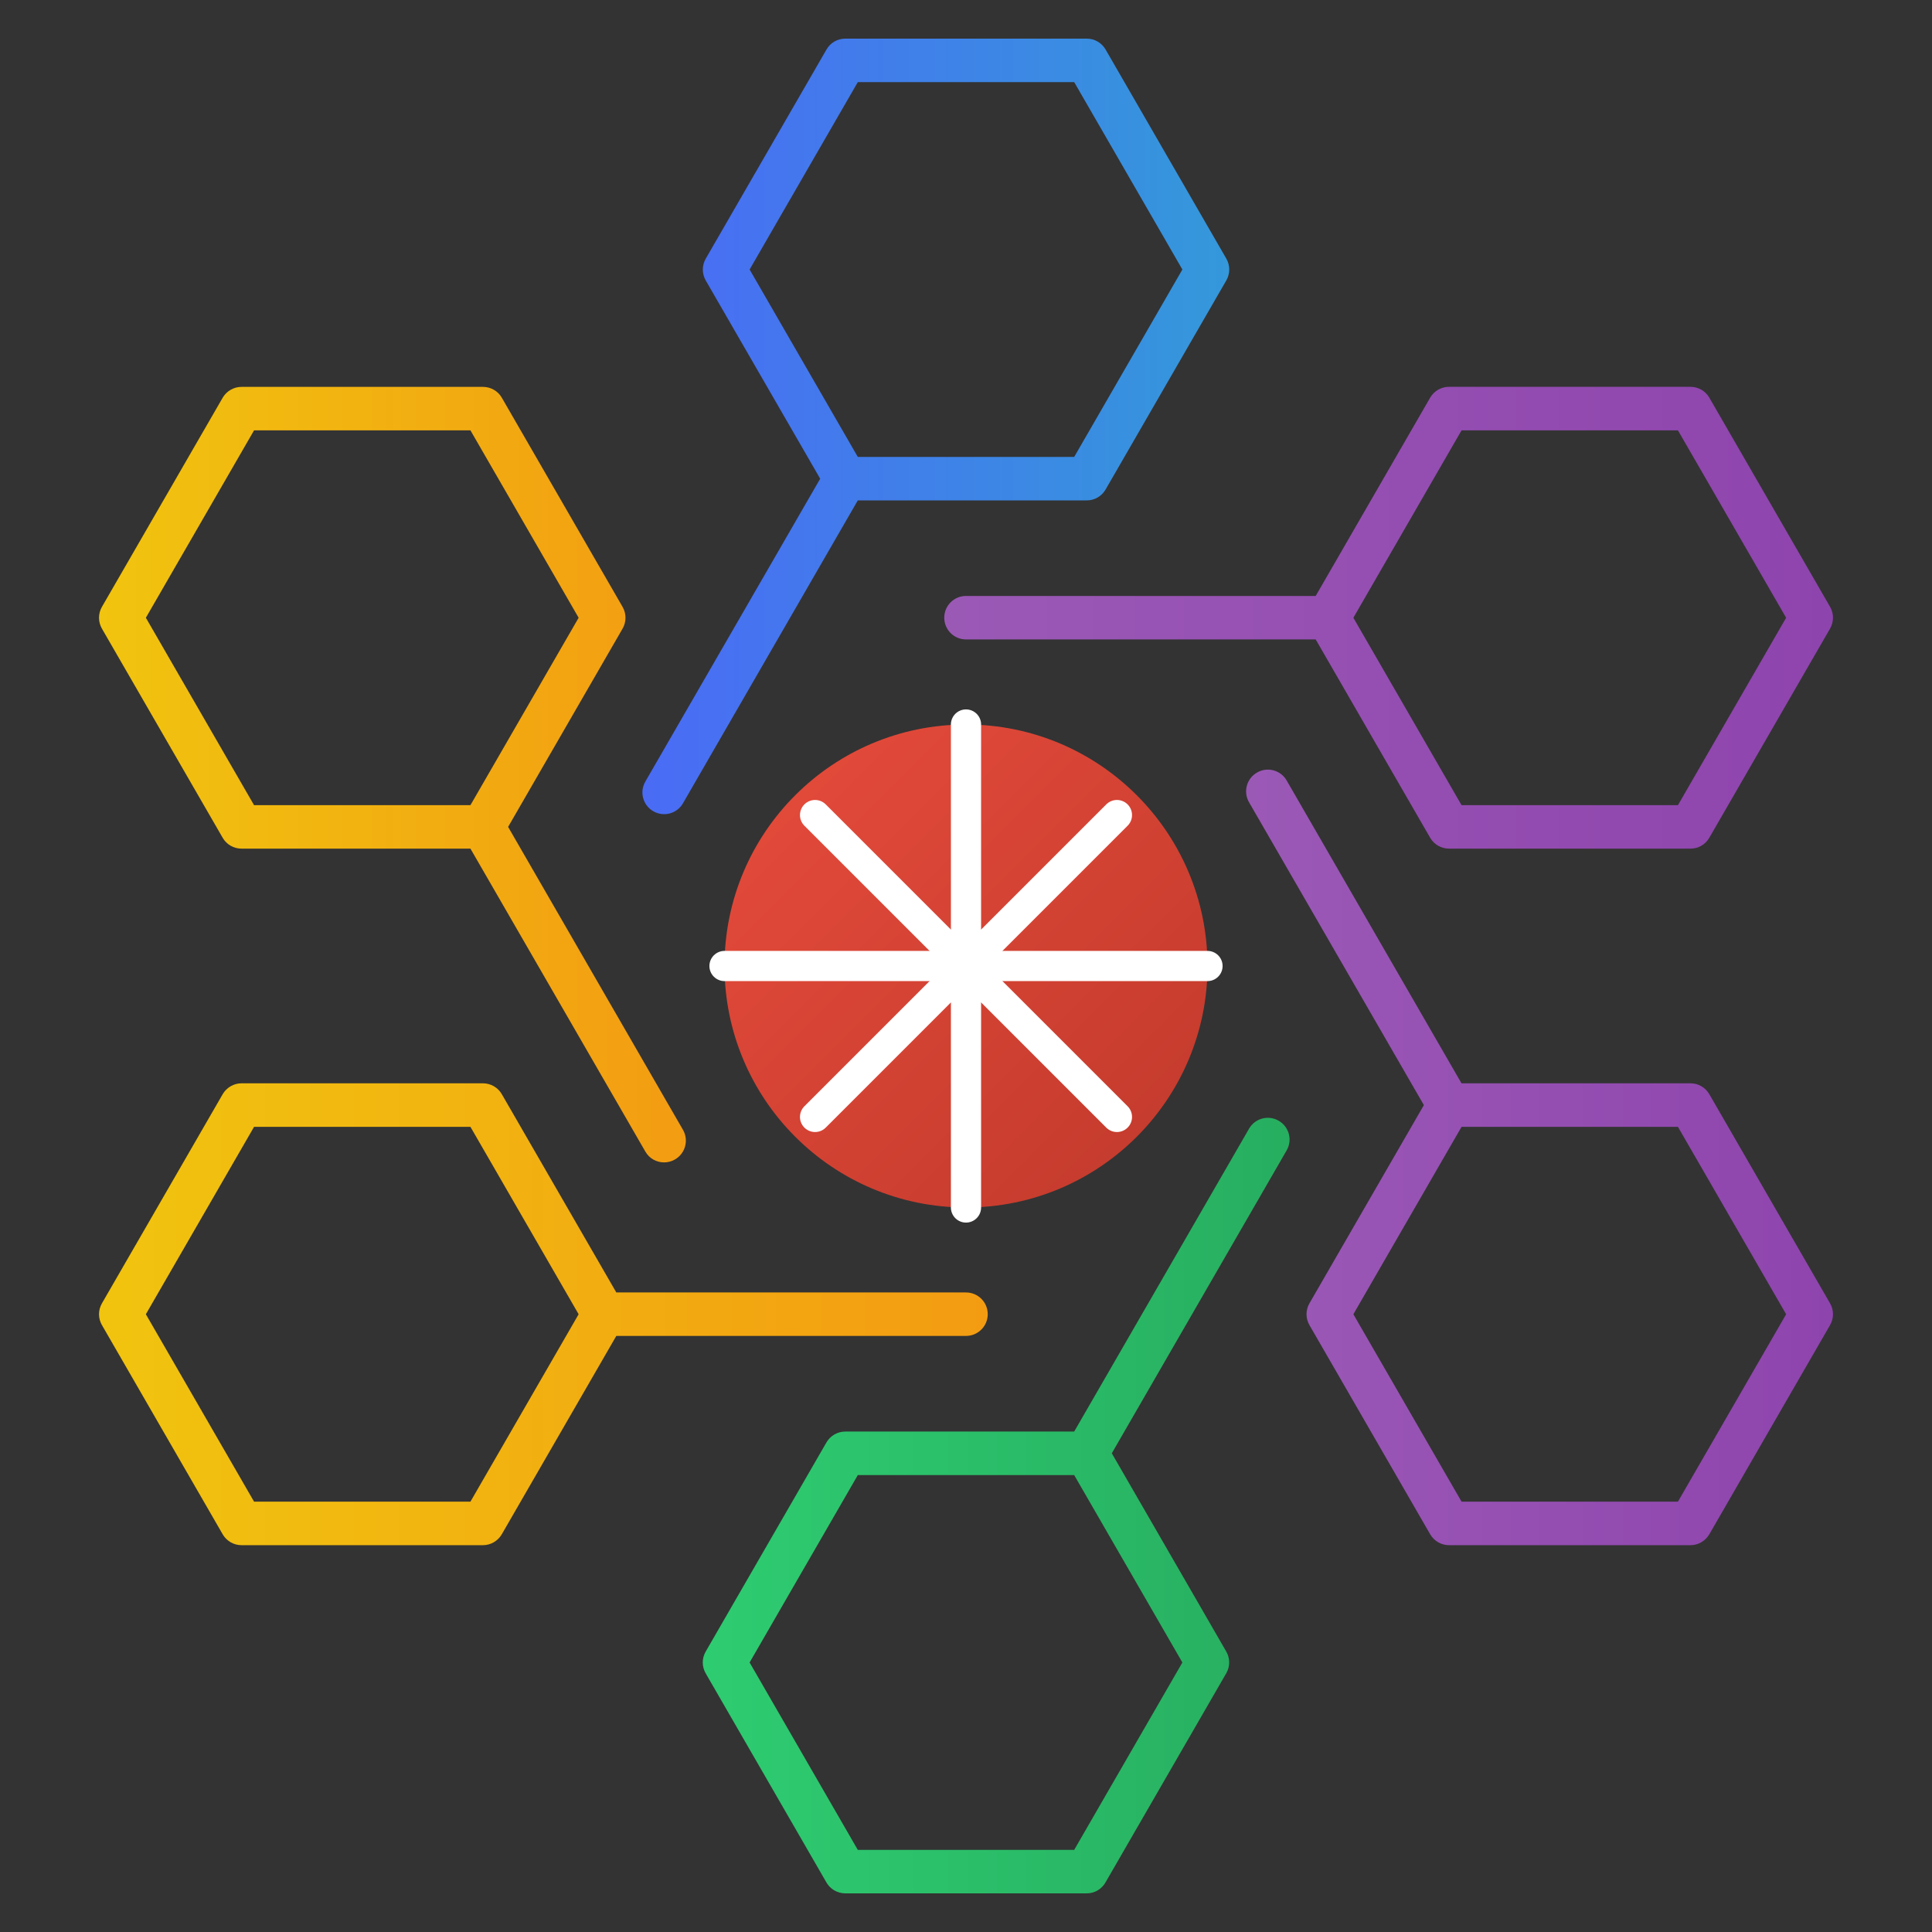 <?xml version="1.0" encoding="UTF-8"?>
<svg version="1.1" id="Layer_1" xmlns="http://www.w3.org/2000/svg" xmlns:xlink="http://www.w3.org/1999/xlink" 
	 viewBox="0 0 32 32" xml:space="preserve">
  
  <rect x="0" y="0" width="32" height="32" fill="#333333" stroke="none"/>
  
  <!-- Define gradients -->
  <defs>
    <linearGradient id="topGradient" x1="0%" y1="0%" x2="100%" y2="0%">
      <stop offset="0%" style="stop-color:#4A6BF5;stop-opacity:1" />
      <stop offset="100%" style="stop-color:#3498db;stop-opacity:1" />
    </linearGradient>
    <linearGradient id="rightGradient" x1="0%" y1="0%" x2="100%" y2="0%">
      <stop offset="0%" style="stop-color:#9B59B6;stop-opacity:1" />
      <stop offset="100%" style="stop-color:#8E44AD;stop-opacity:1" />
    </linearGradient>
    <linearGradient id="bottomGradient" x1="0%" y1="0%" x2="100%" y2="0%">
      <stop offset="0%" style="stop-color:#2ECC71;stop-opacity:1" />
      <stop offset="100%" style="stop-color:#27AE60;stop-opacity:1" />
    </linearGradient>
    <linearGradient id="leftGradient" x1="0%" y1="0%" x2="100%" y2="0%">
      <stop offset="0%" style="stop-color:#F1C40F;stop-opacity:1" />
      <stop offset="100%" style="stop-color:#F39C12;stop-opacity:1" />
    </linearGradient>
    <linearGradient id="centerGradient" x1="0%" y1="0%" x2="100%" y2="100%">
      <stop offset="0%" style="stop-color:#E74C3C;stop-opacity:1" />
      <stop offset="100%" style="stop-color:#C0392B;stop-opacity:1" />
    </linearGradient>
  </defs>
  
  <!-- DevOps components with gradients -->
  <path id="top_hexagon" fill="url(#topGradient)" d="M18,8.288h-3.792l-2.896,5.017c-0.1,0.173-0.32,0.231-0.491,0.132
    c-0.173-0.099-0.232-0.32-0.132-0.492l2.896-5.016l-1.896-3.284c-0.064-0.112-0.064-0.249,0-0.36l2-3.464
    C13.752,0.708,13.872,0.64,14,0.64h4c0.129,0,0.247,0.068,0.312,0.18l2,3.464c0.064,0.111,0.064,0.249,0,0.36l-2,3.464
    C18.247,8.22,18.129,8.288,18,8.288z M14.208,7.568h3.584l1.792-3.104L17.792,1.36h-3.584l-1.792,3.104L14.208,7.568z"/>
  
  <path id="right_hexagon" fill="url(#rightGradient)" d="M28,25.593h-4c-0.129,0-0.247-0.069-0.312-0.181l-2-3.465
    c-0.064-0.111-0.064-0.248,0-0.359l1.896-3.284l-2.896-5.016c-0.1-0.172-0.041-0.393,0.132-0.492c0.171-0.1,0.392-0.041,0.491,0.131
    l2.896,5.016H28c0.129,0,0.247,0.069,0.312,0.181l2,3.464c0.064,0.111,0.064,0.248,0,0.359l-2,3.465
    C28.247,25.523,28.129,25.593,28,25.593z M24.208,24.872h3.584l1.792-3.104l-1.792-3.104h-3.584l-1.792,3.104L24.208,24.872z"/>
  
  <path id="bottom_hexagon" fill="url(#bottomGradient)" d="M18,31.36h-4c-0.128,0-0.248-0.069-0.312-0.181l-2-3.464
    c-0.064-0.111-0.064-0.248,0-0.359l2-3.464c0.064-0.111,0.183-0.181,0.312-0.181h3.792l2.896-5.016c0.1-0.174,0.32-0.231,0.491-0.132
    c0.173,0.1,0.231,0.319,0.132,0.491l-2.896,5.017l1.896,3.284c0.064,0.111,0.064,0.248,0,0.359l-2,3.464
    C18.247,31.291,18.129,31.36,18,31.36z M14.208,30.64h3.584l1.792-3.104l-1.792-3.104h-3.584l-1.792,3.104L14.208,30.64z"/>
  
  <path id="left_hexagon" fill="url(#leftGradient)" d="M8,25.593H4c-0.128,0-0.248-0.069-0.312-0.181l-2-3.465
    c-0.064-0.111-0.064-0.248,0-0.359l2-3.464C3.752,18.013,3.872,17.943,4,17.943h4c0.128,0,0.248,0.069,0.312,0.181l1.896,3.283H16
    c0.199,0,0.36,0.161,0.36,0.36s-0.161,0.36-0.36,0.36h-5.792l-1.896,3.284C8.248,25.523,8.128,25.593,8,25.593z M4.208,24.872h3.584
    l1.792-3.104l-1.792-3.104H4.208l-1.792,3.104L4.208,24.872z"/>
  
  <path id="top_left_hexagon" fill="url(#leftGradient)" d="M11,19.253c-0.125,0-0.246-0.064-0.312-0.181l-2.896-5.016H4
    c-0.128,0-0.248-0.068-0.312-0.18l-2-3.464c-0.064-0.111-0.064-0.249,0-0.36l2-3.464C3.752,6.477,3.872,6.408,4,6.408h4
    c0.128,0,0.248,0.068,0.312,0.18l2,3.464c0.064,0.111,0.064,0.249,0,0.36l-1.896,3.284l2.896,5.017
    c0.099,0.172,0.04,0.392-0.132,0.491C11.124,19.237,11.062,19.253,11,19.253z M4.208,13.336h3.584l1.792-3.104L7.792,7.128H4.208
    l-1.792,3.104L4.208,13.336z"/>
  
  <path id="top_right_hexagon" fill="url(#rightGradient)" d="M28,14.056h-4c-0.129,0-0.247-0.068-0.312-0.18l-1.896-3.285H16
    c-0.199,0-0.36-0.161-0.36-0.36s0.161-0.36,0.36-0.36h5.792l1.896-3.284c0.064-0.111,0.183-0.18,0.312-0.18h4
    c0.129,0,0.247,0.068,0.312,0.18l2,3.464c0.064,0.111,0.064,0.249,0,0.36l-2,3.464C28.247,13.988,28.129,14.056,28,14.056z
    M24.208,13.336h3.584l1.792-3.104l-1.792-3.104h-3.584l-1.792,3.104L24.208,13.336z"/>
  
  <!-- Center circle with gradient -->
  <circle cx="16" cy="16" r="4" fill="url(#centerGradient)" />
  
  <!-- Inner lines in white with shadow effect -->
  <g stroke="white" stroke-width="0.5" stroke-linecap="round" stroke-linejoin="round" filter="drop-shadow(0px 1px 1px rgba(0,0,0,0.3))">
    <line x1="16" y1="12" x2="16" y2="20" />
    <line x1="12" y1="16" x2="20" y2="16" />
    <path d="M13.5,13.5L18.5,18.5" />
    <path d="M13.5,18.5L18.5,13.5" />
  </g>
</svg> 